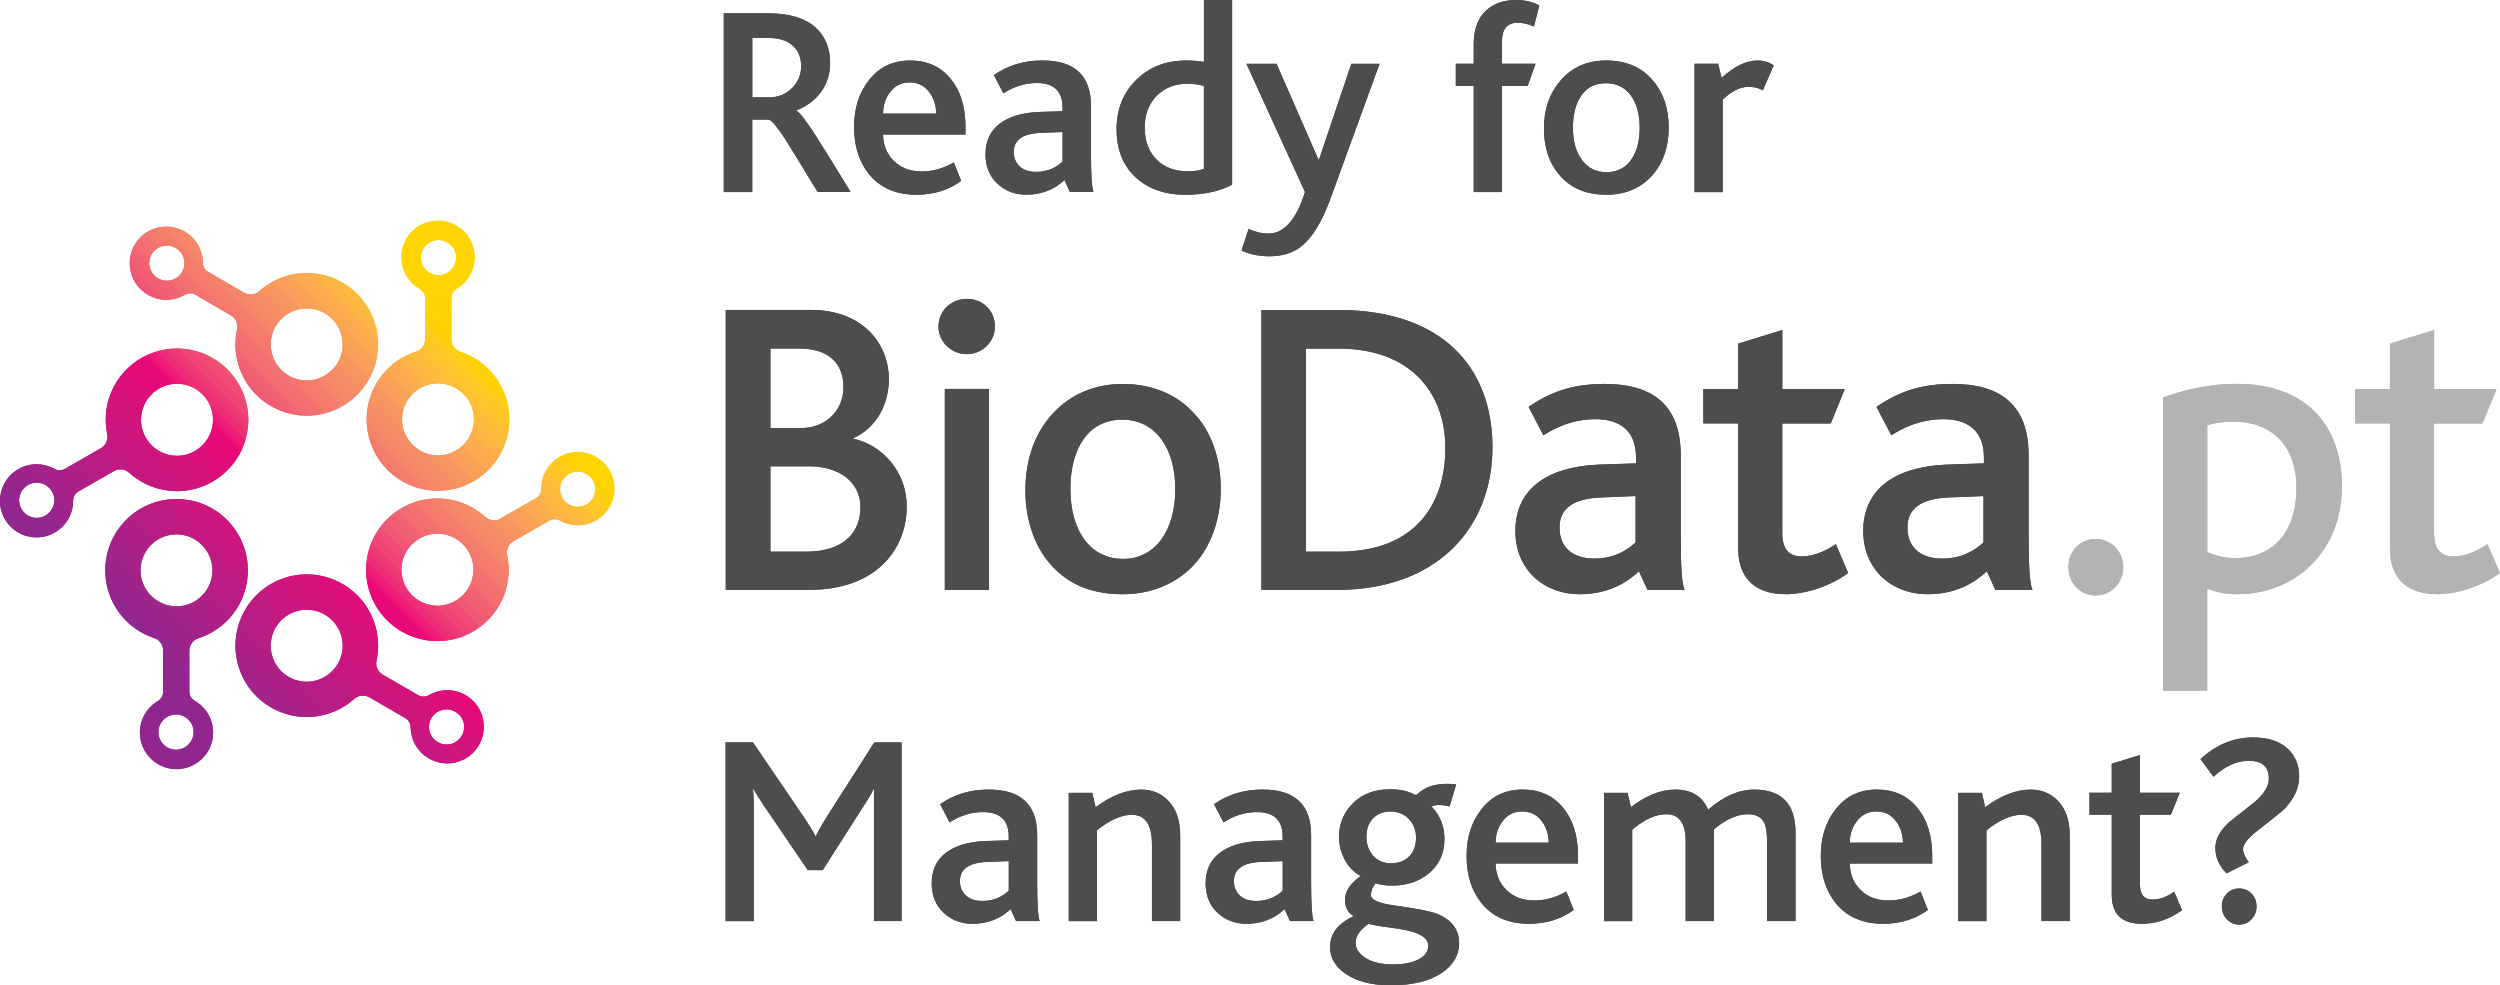 <?xml version="1.0" encoding="UTF-8"?><svg id="svg1" xmlns="http://www.w3.org/2000/svg" xmlns:xlink="http://www.w3.org/1999/xlink" viewBox="0 0 442.47 174.4"><defs><style>.cls-1{clip-path:url(#clippath);}.cls-2{fill:none;}.cls-2,.cls-3,.cls-4,.cls-5,.cls-6{stroke-width:0px;}.cls-3{fill:url(#linear-gradient);}.cls-7{clip-path:url(#clippath-1);}.cls-8{clip-path:url(#clippath-3);}.cls-9{clip-path:url(#clippath-2);}.cls-4{fill:url(#linear-gradient-2);}.cls-10{isolation:isolate;}.cls-5{fill:#4c4d4f;}.cls-6{fill:#b3b3b3;}</style><clipPath id="clippath"><rect class="cls-2" x="-2.29" y="38.56" width="112.38" height="99.32"/></clipPath><clipPath id="clippath-1"><path class="cls-2" d="m72.77,41.11c-2.43,2.62-2.28,6.73.34,9.16.36.33.74.6,1.13.84.02.01.05.04.08.05.12.07.23.15.35.26.38.36.57.84.58,1.33l-.02,7.31c0,.55-.19,1.1-.6,1.53-.28.3-.61.5-.97.62-.03.01-.04.02-.06.02-1.98.64-3.82,1.78-5.34,3.41-4.74,5.11-4.44,13.1.67,17.85,5.1,4.74,13.1,4.44,17.84-.66,4.75-5.11,4.45-13.1-.66-17.85-1.33-1.24-2.86-2.12-4.47-2.67-.06-.03-.13-.06-.18-.07-.3-.1-.58-.27-.84-.5-.48-.44-.72-1.04-.72-1.65h0s.01-7.39.01-7.39c.01-.44.16-.89.49-1.24.12-.13.26-.23.41-.33.17-.1.31-.19.42-.29.38-.26.74-.55,1.05-.9,2.44-2.62,2.29-6.73-.34-9.16-1.25-1.15-2.83-1.73-4.41-1.73-1.74,0-3.47.69-4.75,2.06m2.72,6.77c-1.27-1.17-1.34-3.14-.17-4.4,1.17-1.26,3.13-1.33,4.4-.16,1.26,1.17,1.33,3.13.16,4.4-.61.65-1.45.99-2.29.99-.76,0-1.51-.28-2.1-.83m-2.3,31.02c-2.58-2.4-2.73-6.42-.34-9,2.39-2.57,6.42-2.73,8.99-.34,2.58,2.4,2.73,6.42.34,9-1.26,1.35-2.96,2.03-4.67,2.03-1.55,0-3.1-.56-4.33-1.69M27.53,40.39c-3.42,1.05-5.34,4.68-4.29,8.1s4.69,5.34,8.11,4.29c.45-.14.88-.34,1.28-.56.03-.02.07-.03.09-.05.12-.07.26-.13.39-.16.5-.16,1.02-.09,1.45.15l6.32,3.67c.47.28.85.72,1.02,1.3.12.39.13.78.05,1.14,0,.03,0,.05-.01.07-.43,2.03-.37,4.2.29,6.32,2.05,6.67,9.13,10.4,15.78,8.35,6.67-2.06,10.4-9.13,8.35-15.78-2.05-6.67-9.13-10.4-15.78-8.35-1.74.54-3.27,1.42-4.55,2.53-.05.05-.11.09-.15.13-.23.21-.52.38-.85.47-.63.19-1.28.1-1.8-.19t-.01-.01l-6.39-3.71c-.38-.21-.68-.57-.83-1.03-.05-.17-.08-.35-.08-.52,0-.2-.01-.37-.03-.51-.04-.45-.11-.9-.26-1.36-.86-2.78-3.42-4.57-6.19-4.57-.63,0-1.28.1-1.91.3m-.97,7.08c-.5-1.64.42-3.38,2.06-3.89,1.63-.5,3.38.42,3.89,2.06.5,1.63-.42,3.38-2.06,3.88-.31.1-.61.14-.91.14-1.34,0-2.56-.86-2.98-2.19m21.64,15.33c-1.03-3.35.85-6.92,4.21-7.95,3.37-1.03,6.93.85,7.96,4.21,1.04,3.36-.85,6.92-4.21,7.96-.62.19-1.26.29-1.88.29-2.73,0-5.24-1.76-6.08-4.5m-29.18,8.64c-.4,1.78-.4,3.53-.08,5.21.01.07.02.15.03.2.07.32.07.64-.01.97-.14.64-.54,1.15-1.07,1.46l-6.41,3.68c-.38.22-.85.31-1.31.2-.17-.04-.34-.1-.49-.19-.17-.09-.32-.16-.45-.22-.42-.19-.85-.35-1.31-.45-3.49-.8-6.96,1.38-7.76,4.87-.81,3.48,1.38,6.96,4.87,7.76,3.49.79,6.96-1.39,7.76-4.88.1-.46.15-.93.15-1.39,0-.03.01-.07.01-.1,0-.13.01-.28.04-.42.12-.52.44-.93.87-1.17l6.33-3.63c.47-.28,1.05-.38,1.63-.24.39.09.74.28,1.02.53.02.02.03.02.05.04,1.55,1.39,3.45,2.42,5.62,2.91,6.8,1.55,13.57-2.7,15.12-9.49,1.56-6.8-2.7-13.57-9.49-15.12-.95-.21-1.89-.32-2.82-.32-5.76,0-10.96,3.96-12.3,9.81m10.89,9.02c-3.43-.79-5.57-4.2-4.79-7.63.78-3.43,4.2-5.57,7.63-4.8,3.43.79,5.57,4.21,4.79,7.63-.67,2.95-3.3,4.96-6.21,4.96-.47,0-.94-.06-1.42-.16m-24.1,11.07c-1.67-.39-2.73-2.05-2.34-3.73.38-1.67,2.05-2.72,3.72-2.34,1.67.39,2.73,2.05,2.35,3.73-.34,1.44-1.61,2.42-3.03,2.42-.22,0-.46-.03-.69-.08m90.13-6.51c-.1.46-.15.93-.15,1.39,0,.03-.01.07-.01.1,0,.14-.01.28-.04.42-.12.51-.44.93-.86,1.17l-6.34,3.64c-.48.27-1.05.37-1.63.23-.39-.08-.74-.28-1.02-.53-.02-.02-.03-.02-.05-.04-1.54-1.39-3.45-2.42-5.62-2.91-6.8-1.55-13.57,2.7-15.12,9.49s2.7,13.57,9.49,15.12c6.8,1.55,13.57-2.71,15.12-9.49.4-1.78.41-3.54.08-5.21-.01-.07-.02-.14-.03-.2-.07-.32-.07-.64.01-.97.14-.63.54-1.15,1.07-1.46l6.41-3.69c.38-.21.85-.3,1.31-.19.17.04.34.1.49.18.18.1.32.18.45.23.42.19.85.35,1.31.45,3.49.81,6.96-1.38,7.76-4.87.81-3.48-1.38-6.96-4.87-7.76-.48-.11-.97-.16-1.44-.16-2.96,0-5.64,2.04-6.32,5.04m5.6,4.57c-1.67-.39-2.73-2.05-2.34-3.73.38-1.67,2.04-2.72,3.72-2.34,1.67.39,2.73,2.05,2.34,3.73-.33,1.44-1.6,2.42-3.02,2.42-.23,0-.46-.03-.69-.08m-25.56,17.42c-3.42-.78-5.57-4.2-4.79-7.62.79-3.43,4.2-5.57,7.63-4.8,3.43.79,5.57,4.2,4.79,7.63-.67,2.95-3.3,4.95-6.2,4.95-.47,0-.95-.05-1.43-.16m-54-14.68c-4.75,5.1-4.44,13.1.66,17.84,1.33,1.24,2.86,2.12,4.47,2.67.06.03.13.06.18.08.31.09.59.26.84.49.48.44.72,1.05.72,1.65h0s-.01,7.39-.01,7.39c0,.44-.16.89-.49,1.24-.12.13-.26.24-.41.34-.17.09-.31.18-.42.28-.38.26-.72.56-1.05.9-2.44,2.62-2.29,6.73.34,9.16,2.62,2.44,6.73,2.28,9.16-.34,2.43-2.62,2.29-6.73-.34-9.16-.36-.33-.74-.59-1.12-.83-.03-.02-.06-.04-.09-.06-.12-.07-.23-.15-.34-.24-.39-.37-.58-.85-.59-1.34v-7.31c.02-.54.22-1.09.62-1.53.28-.3.61-.5.97-.61.03-.01.04-.02.07-.03,1.97-.64,3.81-1.78,5.33-3.41,4.74-5.11,4.44-13.1-.67-17.85-2.43-2.25-5.5-3.37-8.59-3.37-3.39,0-6.77,1.36-9.25,4.04m4.92,13.25c-2.58-2.39-2.73-6.42-.34-9,2.39-2.57,6.42-2.73,8.99-.33,2.58,2.39,2.74,6.42.34,8.99-1.25,1.36-2.95,2.04-4.67,2.04-1.55,0-3.1-.56-4.33-1.7m2.13,26.24c-1.26-1.16-1.33-3.13-.16-4.39,1.17-1.26,3.14-1.34,4.4-.16,1.26,1.16,1.33,3.13.16,4.39-.61.66-1.45,1-2.28,1-.77,0-1.52-.28-2.12-.84m21.55-29.63c-6.67,2.05-10.4,9.13-8.35,15.78,2.05,6.67,9.13,10.4,15.78,8.34,1.74-.52,3.27-1.41,4.55-2.52.06-.05.11-.09.16-.13.23-.21.51-.38.84-.48.63-.18,1.28-.09,1.81.2h0s6.39,3.71,6.39,3.71c.38.22.68.58.83,1.04.05.17.08.35.08.52,0,.2.01.36.03.5.04.46.11.91.26,1.37,1.05,3.41,4.69,5.33,8.1,4.28,3.42-1.05,5.34-4.68,4.29-8.1s-4.69-5.34-8.11-4.29c-.45.14-.88.34-1.28.56-.03.02-.06.03-.09.04-.12.07-.26.13-.39.17-.5.15-1.02.08-1.44-.15l-6.33-3.67c-.47-.29-.85-.74-1.02-1.3-.12-.39-.13-.78-.05-1.15.01-.02.01-.04.01-.06.43-2.03.37-4.2-.29-6.33-1.67-5.42-6.67-8.9-12.07-8.9-1.23,0-2.48.18-3.72.56m-2.37,13.95c-1.04-3.37.85-6.93,4.21-7.96,3.36-1.04,6.93.85,7.96,4.21,1.04,3.36-.85,6.92-4.21,7.96-.62.19-1.26.29-1.88.29-2.73,0-5.24-1.76-6.08-4.49m27.87,13.41c-.51-1.64.41-3.38,2.05-3.89,1.63-.5,3.38.42,3.89,2.06.5,1.63-.42,3.38-2.06,3.89-.31.09-.61.13-.91.13-1.34,0-2.56-.86-2.97-2.19"/></clipPath><linearGradient id="linear-gradient" x1="140.27" y1="113.36" x2="141.66" y2="113.36" gradientTransform="translate(-1997.9 18996.65) rotate(-45) scale(105.14 -105.14)" gradientUnits="userSpaceOnUse"><stop offset="0" stop-color="#91268f"/><stop offset=".25" stop-color="#92268f"/><stop offset=".25" stop-color="#93268e"/><stop offset=".26" stop-color="#95268e"/><stop offset=".26" stop-color="#97258d"/><stop offset=".27" stop-color="#98258c"/><stop offset=".27" stop-color="#9a258c"/><stop offset=".27" stop-color="#9b248c"/><stop offset=".28" stop-color="#9c248b"/><stop offset=".28" stop-color="#9e248b"/><stop offset=".29" stop-color="#9f248a"/><stop offset=".29" stop-color="#a1238a"/><stop offset=".29" stop-color="#a22389"/><stop offset=".3" stop-color="#a42389"/><stop offset=".3" stop-color="#a52289"/><stop offset=".3" stop-color="#a72288"/><stop offset=".31" stop-color="#a82188"/><stop offset=".31" stop-color="#aa2187"/><stop offset=".32" stop-color="#ab2187"/><stop offset=".32" stop-color="#ac2087"/><stop offset=".32" stop-color="#ae2086"/><stop offset=".33" stop-color="#af1f86"/><stop offset=".33" stop-color="#b11f85"/><stop offset=".34" stop-color="#b21f85"/><stop offset=".34" stop-color="#b41e85"/><stop offset=".34" stop-color="#b61e84"/><stop offset=".35" stop-color="#b71d84"/><stop offset=".35" stop-color="#b81d84"/><stop offset=".36" stop-color="#ba1c83"/><stop offset=".36" stop-color="#bb1c83"/><stop offset=".36" stop-color="#bd1b82"/><stop offset=".37" stop-color="#be1b82"/><stop offset=".37" stop-color="#bf1a82"/><stop offset=".38" stop-color="#c11a81"/><stop offset=".38" stop-color="#c31981"/><stop offset=".38" stop-color="#c41880"/><stop offset=".39" stop-color="#c61880"/><stop offset=".39" stop-color="#c7177f"/><stop offset=".39" stop-color="#c9177f"/><stop offset=".4" stop-color="#ca167f"/><stop offset=".4" stop-color="#cb167f"/><stop offset=".41" stop-color="#cd167e"/><stop offset=".41" stop-color="#ce157e"/><stop offset=".41" stop-color="#cf157d"/><stop offset=".42" stop-color="#d2147d"/><stop offset=".42" stop-color="#d3137d"/><stop offset=".43" stop-color="#d4127c"/><stop offset=".43" stop-color="#d6127c"/><stop offset=".43" stop-color="#d7117c"/><stop offset=".44" stop-color="#d8107b"/><stop offset=".44" stop-color="#da107b"/><stop offset=".45" stop-color="#db0f7b"/><stop offset=".45" stop-color="#dd0f7a"/><stop offset=".45" stop-color="#de0e7a"/><stop offset=".46" stop-color="#df0d7a"/><stop offset=".46" stop-color="#e20c79"/><stop offset=".46" stop-color="#e30c79"/><stop offset=".47" stop-color="#e40b79"/><stop offset=".47" stop-color="#e60a78"/><stop offset=".48" stop-color="#e70978"/><stop offset=".48" stop-color="#e90878"/><stop offset=".48" stop-color="#eb0677"/><stop offset=".49" stop-color="#ed0f77"/><stop offset=".49" stop-color="#ed1977"/><stop offset=".5" stop-color="#ed2177"/><stop offset=".5" stop-color="#ed2777"/><stop offset=".5" stop-color="#ee2d77"/><stop offset=".51" stop-color="#ee3277"/><stop offset=".51" stop-color="#ee3776"/><stop offset=".52" stop-color="#ee3b76"/><stop offset=".52" stop-color="#ee3f76"/><stop offset=".52" stop-color="#ef4376"/><stop offset=".53" stop-color="#ef4675"/><stop offset=".53" stop-color="#ef4a75"/><stop offset=".54" stop-color="#ef4d75"/><stop offset=".54" stop-color="#f05174"/><stop offset=".54" stop-color="#f05474"/><stop offset=".55" stop-color="#f05774"/><stop offset=".55" stop-color="#f05a74"/><stop offset=".55" stop-color="#f15d73"/><stop offset=".56" stop-color="#f15f73"/><stop offset=".56" stop-color="#f16272"/><stop offset=".57" stop-color="#f16672"/><stop offset=".57" stop-color="#f26871"/><stop offset=".57" stop-color="#f26b70"/><stop offset=".58" stop-color="#f26d70"/><stop offset=".58" stop-color="#f27070"/><stop offset=".59" stop-color="#f3726f"/><stop offset=".59" stop-color="#f3746e"/><stop offset=".59" stop-color="#f3776d"/><stop offset=".6" stop-color="#f3796d"/><stop offset=".6" stop-color="#f47b6c"/><stop offset=".61" stop-color="#f47d6b"/><stop offset=".61" stop-color="#f47f6b"/><stop offset=".61" stop-color="#f4826a"/><stop offset=".62" stop-color="#f58469"/><stop offset=".62" stop-color="#f58668"/><stop offset=".62" stop-color="#f58867"/><stop offset=".63" stop-color="#f58a66"/><stop offset=".63" stop-color="#f68c65"/><stop offset=".64" stop-color="#f68e64"/><stop offset=".64" stop-color="#f69063"/><stop offset=".64" stop-color="#f79262"/><stop offset=".65" stop-color="#f79460"/><stop offset=".65" stop-color="#f7965f"/><stop offset=".66" stop-color="#f7985d"/><stop offset=".66" stop-color="#f89b5c"/><stop offset=".66" stop-color="#f89d5b"/><stop offset=".67" stop-color="#f99f59"/><stop offset=".67" stop-color="#f9a157"/><stop offset=".68" stop-color="#f9a455"/><stop offset=".68" stop-color="#faa653"/><stop offset=".68" stop-color="#faa851"/><stop offset=".69" stop-color="#faaa50"/><stop offset=".69" stop-color="#fbac4e"/><stop offset=".7" stop-color="#fbae4b"/><stop offset=".7" stop-color="#fbb049"/><stop offset=".7" stop-color="#fcb246"/><stop offset=".71" stop-color="#fcb544"/><stop offset=".71" stop-color="#fdb741"/><stop offset=".71" stop-color="#fdb93f"/><stop offset=".72" stop-color="#fdbb3c"/><stop offset=".72" stop-color="#febd39"/><stop offset=".73" stop-color="#febf36"/><stop offset=".73" stop-color="#fec132"/><stop offset=".73" stop-color="#ffc42e"/><stop offset=".74" stop-color="#ffc62a"/><stop offset=".74" stop-color="#ffc827"/><stop offset=".75" stop-color="#ffca22"/><stop offset=".75" stop-color="#ffcc1c"/><stop offset=".75" stop-color="#ffce15"/><stop offset=".76" stop-color="#ffd00c"/><stop offset=".76" stop-color="#ffd204"/><stop offset=".77" stop-color="#ffd400"/><stop offset=".78" stop-color="#ffd400"/><stop offset=".81" stop-color="#ffd400"/><stop offset=".88" stop-color="#ffd400"/><stop offset="1" stop-color="#ffd400"/></linearGradient><clipPath id="clippath-2"><rect class="cls-2" x="-2.29" y="38.56" width="112.38" height="99.32"/></clipPath><clipPath id="clippath-3"><path class="cls-2" d="m72.77,41.11c-2.43,2.62-2.28,6.73.34,9.16.36.33.74.6,1.13.84.02.01.05.04.08.05.12.07.23.15.35.26.38.36.57.84.58,1.33l-.02,7.31c0,.55-.19,1.1-.6,1.53-.28.3-.61.5-.97.62-.03.01-.04.02-.06.02-1.98.64-3.82,1.78-5.34,3.41-4.74,5.11-4.44,13.1.67,17.85,5.1,4.74,13.1,4.44,17.84-.66,4.75-5.11,4.45-13.1-.66-17.85-1.33-1.24-2.86-2.12-4.47-2.67-.06-.03-.13-.06-.18-.07-.3-.1-.58-.27-.84-.5-.48-.44-.72-1.04-.72-1.65h0s.01-7.39.01-7.39c.01-.44.16-.89.49-1.24.12-.13.26-.23.41-.33.17-.1.31-.19.42-.29.38-.26.74-.55,1.05-.9,2.44-2.62,2.29-6.73-.34-9.16-1.25-1.15-2.83-1.73-4.41-1.73-1.74,0-3.47.69-4.75,2.06m2.72,6.77c-1.27-1.17-1.34-3.14-.17-4.4,1.17-1.26,3.13-1.33,4.4-.16,1.26,1.17,1.33,3.13.16,4.4-.61.65-1.45.99-2.29.99-.76,0-1.51-.28-2.1-.83m-2.3,31.02c-2.58-2.4-2.73-6.42-.34-9,2.39-2.57,6.42-2.73,8.99-.34,2.58,2.4,2.73,6.42.34,9-1.26,1.35-2.96,2.03-4.67,2.03-1.55,0-3.1-.56-4.33-1.69M27.53,40.39c-3.42,1.05-5.34,4.68-4.29,8.1s4.69,5.34,8.11,4.29c.45-.14.88-.34,1.28-.56.03-.02.07-.03.09-.05.12-.07.26-.13.39-.16.5-.16,1.02-.09,1.45.15l6.32,3.67c.47.28.85.72,1.02,1.3.12.39.13.78.05,1.14,0,.03,0,.05-.01.07-.43,2.03-.37,4.2.29,6.32,2.05,6.67,9.13,10.4,15.78,8.35,6.67-2.06,10.4-9.13,8.35-15.78-2.05-6.67-9.13-10.4-15.78-8.35-1.74.54-3.27,1.42-4.55,2.53-.05.05-.11.09-.15.13-.23.21-.52.38-.85.47-.63.19-1.28.1-1.8-.19t-.01-.01l-6.39-3.71c-.38-.21-.68-.57-.83-1.03-.05-.17-.08-.35-.08-.52,0-.2-.01-.37-.03-.51-.04-.45-.11-.9-.26-1.36-.86-2.78-3.42-4.57-6.19-4.57-.63,0-1.28.1-1.91.3m-.97,7.08c-.5-1.64.42-3.38,2.06-3.89,1.63-.5,3.38.42,3.89,2.06.5,1.63-.42,3.38-2.06,3.88-.31.1-.61.14-.91.14-1.34,0-2.56-.86-2.98-2.19m21.64,15.33c-1.03-3.35.85-6.92,4.21-7.95,3.37-1.03,6.93.85,7.96,4.21,1.04,3.36-.85,6.92-4.21,7.96-.62.19-1.26.29-1.88.29-2.73,0-5.24-1.76-6.08-4.5m-29.18,8.64c-.4,1.78-.4,3.53-.08,5.21.01.07.02.15.03.2.07.32.07.64-.01.97-.14.64-.54,1.15-1.07,1.46l-6.41,3.68c-.38.22-.85.31-1.31.2-.17-.04-.34-.1-.49-.19-.17-.09-.32-.16-.45-.22-.42-.19-.85-.35-1.31-.45-3.49-.8-6.96,1.38-7.76,4.87-.81,3.48,1.38,6.96,4.87,7.76,3.49.79,6.96-1.39,7.76-4.88.1-.46.15-.93.15-1.39,0-.03.01-.07.01-.1,0-.13.01-.28.04-.42.12-.52.44-.93.87-1.17l6.33-3.63c.47-.28,1.05-.38,1.63-.24.39.09.74.28,1.02.53.02.02.03.02.05.04,1.55,1.39,3.45,2.42,5.62,2.91,6.8,1.55,13.57-2.7,15.12-9.49,1.56-6.8-2.7-13.57-9.49-15.12-.95-.21-1.89-.32-2.82-.32-5.76,0-10.96,3.96-12.3,9.81m10.89,9.02c-3.43-.79-5.57-4.2-4.79-7.63.78-3.43,4.2-5.57,7.63-4.8,3.43.79,5.57,4.21,4.79,7.63-.67,2.95-3.3,4.96-6.21,4.96-.47,0-.94-.06-1.42-.16m-24.1,11.07c-1.67-.39-2.73-2.05-2.34-3.73.38-1.67,2.05-2.72,3.72-2.34,1.67.39,2.73,2.05,2.35,3.73-.34,1.44-1.61,2.42-3.03,2.42-.22,0-.46-.03-.69-.08m90.13-6.51c-.1.46-.15.93-.15,1.39,0,.03-.01.07-.01.1,0,.14-.01.28-.04.42-.12.51-.44.93-.86,1.17l-6.34,3.64c-.48.27-1.05.37-1.63.23-.39-.08-.74-.28-1.02-.53-.02-.02-.03-.02-.05-.04-1.54-1.39-3.45-2.42-5.62-2.91-6.8-1.55-13.57,2.7-15.12,9.49s2.7,13.57,9.49,15.12c6.8,1.55,13.57-2.71,15.12-9.49.4-1.78.41-3.54.08-5.21-.01-.07-.02-.14-.03-.2-.07-.32-.07-.64.01-.97.14-.63.54-1.15,1.07-1.46l6.41-3.69c.38-.21.85-.3,1.31-.19.17.04.34.1.49.18.18.1.32.18.45.23.42.19.85.35,1.31.45,3.49.81,6.96-1.38,7.76-4.87.81-3.48-1.38-6.96-4.87-7.76-.48-.11-.97-.16-1.44-.16-2.96,0-5.64,2.04-6.32,5.04m5.6,4.57c-1.67-.39-2.73-2.05-2.34-3.73.38-1.67,2.04-2.72,3.72-2.34,1.67.39,2.73,2.05,2.34,3.73-.33,1.44-1.6,2.42-3.02,2.42-.23,0-.46-.03-.69-.08m-25.56,17.42c-3.42-.78-5.57-4.2-4.79-7.62.79-3.43,4.2-5.57,7.63-4.8,3.43.79,5.57,4.2,4.79,7.63-.67,2.95-3.3,4.95-6.2,4.95-.47,0-.95-.05-1.43-.16m-54-14.68c-4.75,5.1-4.44,13.1.66,17.84,1.33,1.24,2.86,2.12,4.47,2.67.06.03.13.06.18.08.31.09.59.26.84.49.48.44.72,1.05.72,1.65h0s-.01,7.39-.01,7.39c0,.44-.16.89-.49,1.24-.12.13-.26.24-.41.34-.17.09-.31.18-.42.28-.38.26-.72.56-1.05.9-2.44,2.62-2.29,6.73.34,9.16,2.62,2.44,6.73,2.28,9.16-.34,2.43-2.62,2.29-6.73-.34-9.16-.36-.33-.74-.59-1.12-.83-.03-.02-.06-.04-.09-.06-.12-.07-.23-.15-.34-.24-.39-.37-.58-.85-.59-1.34v-7.31c.02-.54.22-1.09.62-1.53.28-.3.61-.5.97-.61.03-.01.04-.02.07-.03,1.97-.64,3.81-1.78,5.33-3.41,4.74-5.11,4.44-13.1-.67-17.85-2.43-2.25-5.5-3.37-8.59-3.37-3.39,0-6.77,1.36-9.25,4.04m4.92,13.25c-2.58-2.39-2.73-6.42-.34-9,2.39-2.57,6.42-2.73,8.99-.33,2.58,2.39,2.74,6.42.34,8.99-1.25,1.36-2.95,2.04-4.67,2.04-1.55,0-3.1-.56-4.33-1.7m2.13,26.24c-1.26-1.16-1.33-3.13-.16-4.39,1.17-1.26,3.14-1.34,4.4-.16,1.26,1.16,1.33,3.13.16,4.39-.61.66-1.45,1-2.28,1-.77,0-1.52-.28-2.12-.84m21.55-29.63c-6.67,2.05-10.4,9.13-8.35,15.78,2.05,6.67,9.13,10.4,15.78,8.34,1.74-.52,3.27-1.41,4.55-2.52.06-.05.11-.09.16-.13.23-.21.51-.38.84-.48.63-.18,1.28-.09,1.81.2h0s6.39,3.71,6.39,3.71c.38.22.68.58.83,1.04.05.17.08.35.08.52,0,.2.01.36.03.5.04.46.11.91.26,1.37,1.05,3.41,4.69,5.33,8.1,4.28,3.42-1.05,5.34-4.68,4.29-8.1s-4.69-5.34-8.11-4.29c-.45.14-.88.34-1.28.56-.03.02-.06.03-.09.04-.12.07-.26.13-.39.17-.5.15-1.02.08-1.44-.15l-6.33-3.67c-.47-.29-.85-.74-1.02-1.3-.12-.39-.13-.78-.05-1.15.01-.02.01-.04.01-.06.43-2.03.37-4.2-.29-6.33-1.67-5.42-6.67-8.9-12.07-8.9-1.23,0-2.48.18-3.72.56m-2.37,13.95c-1.04-3.37.85-6.93,4.21-7.96,3.36-1.04,6.93.85,7.96,4.21,1.04,3.36-.85,6.92-4.21,7.96-.62.19-1.26.29-1.88.29-2.73,0-5.24-1.76-6.08-4.49m27.87,13.41c-.51-1.64.41-3.38,2.05-3.89,1.63-.5,3.38.42,3.89,2.06.5,1.63-.42,3.38-2.06,3.89-.31.09-.61.13-.91.13-1.34,0-2.56-.86-2.97-2.19"/></clipPath><linearGradient id="linear-gradient-2" x1="140.27" y1="113.36" x2="141.66" y2="113.36" gradientTransform="translate(-1997.9 18996.65) rotate(-45) scale(105.14 -105.14)" gradientUnits="userSpaceOnUse"><stop offset="0" stop-color="#91268f"/><stop offset=".25" stop-color="#92268f"/><stop offset=".25" stop-color="#93268e"/><stop offset=".26" stop-color="#95268e"/><stop offset=".26" stop-color="#97258d"/><stop offset=".27" stop-color="#98258c"/><stop offset=".27" stop-color="#9a258c"/><stop offset=".27" stop-color="#9b248c"/><stop offset=".28" stop-color="#9c248b"/><stop offset=".28" stop-color="#9e248b"/><stop offset=".29" stop-color="#9f248a"/><stop offset=".29" stop-color="#a1238a"/><stop offset=".29" stop-color="#a22389"/><stop offset=".3" stop-color="#a42389"/><stop offset=".3" stop-color="#a52289"/><stop offset=".3" stop-color="#a72288"/><stop offset=".31" stop-color="#a82188"/><stop offset=".31" stop-color="#aa2187"/><stop offset=".32" stop-color="#ab2187"/><stop offset=".32" stop-color="#ac2087"/><stop offset=".32" stop-color="#ae2086"/><stop offset=".33" stop-color="#af1f86"/><stop offset=".33" stop-color="#b11f85"/><stop offset=".34" stop-color="#b21f85"/><stop offset=".34" stop-color="#b41e85"/><stop offset=".34" stop-color="#b61e84"/><stop offset=".35" stop-color="#b71d84"/><stop offset=".35" stop-color="#b81d84"/><stop offset=".36" stop-color="#ba1c83"/><stop offset=".36" stop-color="#bb1c83"/><stop offset=".36" stop-color="#bd1b82"/><stop offset=".37" stop-color="#be1b82"/><stop offset=".37" stop-color="#bf1a82"/><stop offset=".38" stop-color="#c11a81"/><stop offset=".38" stop-color="#c31981"/><stop offset=".38" stop-color="#c41880"/><stop offset=".39" stop-color="#c61880"/><stop offset=".39" stop-color="#c7177f"/><stop offset=".39" stop-color="#c9177f"/><stop offset=".4" stop-color="#ca167f"/><stop offset=".4" stop-color="#cb167f"/><stop offset=".41" stop-color="#cd167e"/><stop offset=".41" stop-color="#ce157e"/><stop offset=".41" stop-color="#cf157d"/><stop offset=".42" stop-color="#d2147d"/><stop offset=".42" stop-color="#d3137d"/><stop offset=".43" stop-color="#d4127c"/><stop offset=".43" stop-color="#d6127c"/><stop offset=".43" stop-color="#d7117c"/><stop offset=".44" stop-color="#d8107b"/><stop offset=".44" stop-color="#da107b"/><stop offset=".45" stop-color="#db0f7b"/><stop offset=".45" stop-color="#dd0f7a"/><stop offset=".45" stop-color="#de0e7a"/><stop offset=".46" stop-color="#df0d7a"/><stop offset=".46" stop-color="#e20c79"/><stop offset=".46" stop-color="#e30c79"/><stop offset=".47" stop-color="#e40b79"/><stop offset=".47" stop-color="#e60a78"/><stop offset=".48" stop-color="#e70978"/><stop offset=".48" stop-color="#e90878"/><stop offset=".48" stop-color="#eb0677"/><stop offset=".49" stop-color="#ed0f77"/><stop offset=".49" stop-color="#ed1977"/><stop offset=".5" stop-color="#ed2177"/><stop offset=".5" stop-color="#ed2777"/><stop offset=".5" stop-color="#ee2d77"/><stop offset=".51" stop-color="#ee3277"/><stop offset=".51" stop-color="#ee3776"/><stop offset=".52" stop-color="#ee3b76"/><stop offset=".52" stop-color="#ee3f76"/><stop offset=".52" stop-color="#ef4376"/><stop offset=".53" stop-color="#ef4675"/><stop offset=".53" stop-color="#ef4a75"/><stop offset=".54" stop-color="#ef4d75"/><stop offset=".54" stop-color="#f05174"/><stop offset=".54" stop-color="#f05474"/><stop offset=".55" stop-color="#f05774"/><stop offset=".55" stop-color="#f05a74"/><stop offset=".55" stop-color="#f15d73"/><stop offset=".56" stop-color="#f15f73"/><stop offset=".56" stop-color="#f16272"/><stop offset=".57" stop-color="#f16672"/><stop offset=".57" stop-color="#f26871"/><stop offset=".57" stop-color="#f26b70"/><stop offset=".58" stop-color="#f26d70"/><stop offset=".58" stop-color="#f27070"/><stop offset=".59" stop-color="#f3726f"/><stop offset=".59" stop-color="#f3746e"/><stop offset=".59" stop-color="#f3776d"/><stop offset=".6" stop-color="#f3796d"/><stop offset=".6" stop-color="#f47b6c"/><stop offset=".61" stop-color="#f47d6b"/><stop offset=".61" stop-color="#f47f6b"/><stop offset=".61" stop-color="#f4826a"/><stop offset=".62" stop-color="#f58469"/><stop offset=".62" stop-color="#f58668"/><stop offset=".62" stop-color="#f58867"/><stop offset=".63" stop-color="#f58a66"/><stop offset=".63" stop-color="#f68c65"/><stop offset=".64" stop-color="#f68e64"/><stop offset=".64" stop-color="#f69063"/><stop offset=".64" stop-color="#f79262"/><stop offset=".65" stop-color="#f79460"/><stop offset=".65" stop-color="#f7965f"/><stop offset=".66" stop-color="#f7985d"/><stop offset=".66" stop-color="#f89b5c"/><stop offset=".66" stop-color="#f89d5b"/><stop offset=".67" stop-color="#f99f59"/><stop offset=".67" stop-color="#f9a157"/><stop offset=".68" stop-color="#f9a455"/><stop offset=".68" stop-color="#faa653"/><stop offset=".68" stop-color="#faa851"/><stop offset=".69" stop-color="#faaa50"/><stop offset=".69" stop-color="#fbac4e"/><stop offset=".7" stop-color="#fbae4b"/><stop offset=".7" stop-color="#fbb049"/><stop offset=".7" stop-color="#fcb246"/><stop offset=".71" stop-color="#fcb544"/><stop offset=".71" stop-color="#fdb741"/><stop offset=".71" stop-color="#fdb93f"/><stop offset=".72" stop-color="#fdbb3c"/><stop offset=".72" stop-color="#febd39"/><stop offset=".73" stop-color="#febf36"/><stop offset=".73" stop-color="#fec132"/><stop offset=".73" stop-color="#ffc42e"/><stop offset=".74" stop-color="#ffc62a"/><stop offset=".74" stop-color="#ffc827"/><stop offset=".75" stop-color="#ffca22"/><stop offset=".75" stop-color="#ffcc1c"/><stop offset=".75" stop-color="#ffce15"/><stop offset=".76" stop-color="#ffd00c"/><stop offset=".76" stop-color="#ffd204"/><stop offset=".77" stop-color="#ffd400"/><stop offset=".78" stop-color="#ffd400"/><stop offset=".81" stop-color="#ffd400"/><stop offset=".88" stop-color="#ffd400"/><stop offset="1" stop-color="#ffd400"/></linearGradient></defs><g id="layer2"><g id="text1" class="cls-10"><g class="cls-10"><path class="cls-5" d="m150.57,33.98h-5.86c-3.33-5.47-5.23-8.58-5.71-9.31-1.41-2.18-2.38-3.34-2.93-3.5h-2.93v12.82h-5.04V2.35h7.87c3.74,0,6.56.86,8.45,2.59,1.66,1.54,2.5,3.62,2.5,6.24,0,2.02-.59,3.79-1.78,5.33-1.06,1.34-2.45,2.35-4.18,3.02v.05c.58.32,1.71,1.79,3.41,4.42.77,1.18,2.83,4.51,6.19,9.98Zm-8.78-22.27c0-1.47-.45-2.64-1.34-3.5-.99-.99-2.46-1.49-4.42-1.49h-2.88v10.51h2.98c1.6,0,2.94-.54,4.03-1.61,1.09-1.07,1.63-2.38,1.63-3.91Z"/><path class="cls-5" d="m170.88,23.81h-14.59c.03,1.89.67,3.45,1.92,4.68,1.25,1.23,2.88,1.85,4.9,1.85s3.82-.53,5.71-1.58l1.3,3.26c-2.24,1.63-4.88,2.45-7.92,2.45-3.62,0-6.42-1.22-8.4-3.65-1.76-2.21-2.64-4.99-2.64-8.35s.9-6.12,2.71-8.38c1.81-2.26,4.22-3.38,7.22-3.38s5.39,1.07,7.15,3.22c1.76,2.14,2.64,4.98,2.64,8.5v1.39Zm-5.18-3.7c-.03-1.47-.43-2.72-1.19-3.74-.86-1.18-2.02-1.78-3.49-1.78s-2.54.54-3.41,1.63c-.88,1.09-1.31,2.38-1.31,3.89h9.41Z"/><path class="cls-5" d="m193.53,33.98h-4.18l-.96-2.11c-1.86,1.73-4.1,2.59-6.72,2.59-2.05,0-3.77-.66-5.16-1.97-1.39-1.31-2.09-3.04-2.09-5.18,0-2.3.82-4.1,2.47-5.38,1.65-1.28,3.96-1.98,6.94-2.11l4.22-.14v-.67c0-2.88-1.52-4.32-4.56-4.32-2.05,0-4.02.61-5.9,1.82l-1.68-3.22c2.46-1.73,5.33-2.59,8.59-2.59,5.73,0,8.59,2.69,8.59,8.06v8.3c0,3.78.14,6.08.43,6.91Zm-5.47-5.38v-5.23l-3.72.14c-3.28.1-4.92,1.23-4.92,3.41,0,1.02.35,1.86,1.04,2.52.69.66,1.67.98,2.92.98,1.83,0,3.4-.61,4.68-1.82Z"/><path class="cls-5" d="m218.06,32.69c-2.21,1.18-4.98,1.78-8.3,1.78-3.52,0-6.38-.98-8.59-2.93-2.37-2.08-3.55-4.98-3.55-8.69,0-3.52,1.16-6.42,3.48-8.71,2.32-2.29,5.26-3.43,8.81-3.43,1.15,0,2.21.08,3.17.24V0h4.99v32.69Zm-4.99-2.79v-14.69c-.93-.26-1.92-.39-2.98-.39-2.14,0-3.93.71-5.35,2.12-1.42,1.41-2.14,3.29-2.14,5.63s.68,4.18,2.04,5.61c1.36,1.43,3.24,2.14,5.64,2.14,1.06,0,1.98-.14,2.78-.43Z"/><path class="cls-5" d="m244.17,11.28l-8.74,24c-1.47,4-3.17,6.77-5.09,8.3-1.47,1.18-3.36,1.78-5.66,1.78-1.82,0-3.47-.34-4.94-1.01l1.25-3.84c1.09.54,2.26.82,3.5.82,2.78,0,4.94-2.45,6.48-7.34l-10.37-22.7h5.33l7.42,16.95h.1s5.72-16.95,5.72-16.95h5Z"/><path class="cls-5" d="m272.44.96l-.96,3.74c-.96-.45-1.92-.67-2.88-.67-1.86,0-2.78,1.12-2.78,3.36v3.89h5.95l-1.39,3.94h-4.56v18.77h-4.99V15.22h-3.17v-3.94h3.17v-3.46c0-2.88.88-4.99,2.64-6.34C264.75.5,266.38,0,268.36,0c1.5,0,2.86.32,4.08.96Z"/><path class="cls-5" d="m284.25,10.7c3.42,0,6.13,1.11,8.11,3.34,1.98,2.22,2.98,5.06,2.98,8.52s-.98,6.29-2.93,8.5c-2.05,2.27-4.77,3.41-8.16,3.41-3.14,0-5.66-.93-7.58-2.78-2.27-2.21-3.41-5.2-3.41-8.98,0-3.39.98-6.21,2.93-8.45,2.05-2.37,4.74-3.55,8.06-3.55Zm-.02,4.03c-1.88,0-3.32.71-4.33,2.14s-1.51,3.34-1.51,5.74.53,4.27,1.6,5.71c1.07,1.44,2.51,2.16,4.33,2.16s3.33-.72,4.35-2.16c1.02-1.44,1.53-3.34,1.53-5.71s-.53-4.31-1.58-5.74c-1.05-1.42-2.52-2.14-4.4-2.14Z"/><path class="cls-5" d="m313.92,11.57l-1.92,4.42c-.74-.42-1.58-.62-2.54-.62-1.47,0-2.99.75-4.56,2.26v16.37h-4.99V11.28h4.18l.62,2.5c2.24-2.05,4.35-3.07,6.34-3.07,1.09,0,2.05.29,2.88.86Z"/></g></g><g id="g19"><path id="path1750" class="cls-5" d="m143.04,82.53h-6.69v15.11h6.31c6.4,0,9.63-3.16,9.63-7.9,0-4.21-3.46-7.22-9.25-7.22m-6.69-20.83v14.06h5.64c3.68,0,7.29-2.71,7.29-7.22,0-4.14-2.49-6.85-7.9-6.85h-5.03Zm6.69,42.71h-14.59v-49.55h15.04c9.48,0,13.83,6.31,13.83,12.18,0,4.58-2.18,8.65-6.31,10.53v.08c5.19,1.13,9.47,5.86,9.47,12.03,0,6.92-4.73,14.74-17.44,14.74"/><path id="path1751" class="cls-5" d="m167.22,68.84h7.82v35.57h-7.82v-35.57Zm8.87-11.05c0,2.63-2.18,4.89-4.96,4.89s-5.03-2.18-5.03-4.89,2.18-4.89,5.03-4.89,4.96,2.11,4.96,4.89"/><path id="path1752" class="cls-5" d="m189.45,86.59c0,7.37,3.53,12.33,9.32,12.33s9.24-5.12,9.24-12.33-3.45-12.32-9.4-12.32-9.17,5.03-9.17,12.32m21.73-13.6c3.16,3.23,4.89,8.04,4.89,13.53s-1.81,10.45-5.04,13.76c-3.08,3.08-7.29,4.89-12.33,4.89s-8.95-1.5-11.87-4.36c-3.46-3.3-5.34-8.35-5.34-14.05s1.88-10.53,5.11-13.84c3.01-3.16,7.22-4.96,12.1-4.96,5.19,0,9.48,1.8,12.49,5.04"/><path id="path1753" class="cls-5" d="m236.94,61.7h-5.79v35.94h5.79c13.76,0,18.87-8.64,18.87-18.34s-6.08-17.6-18.87-17.6m-.38,42.71h-13.31v-49.55h13.61c18.27,0,27.29,10.07,27.29,24.28s-9.7,25.27-27.59,25.27"/><path id="path1754" class="cls-5" d="m289.48,87.8l-5.79.23c-5.34.15-7.67,2.02-7.67,5.34s2.1,5.49,6.16,5.49c3.69,0,6.02-1.66,7.3-2.86v-8.19Zm2.1,16.61l-1.5-3.3c-2.25,2.11-5.56,4.06-10.53,4.06-6.24,0-11.35-4.29-11.35-11.2,0-7.3,5.49-11.36,14.74-11.74l6.62-.22v-1.06c0-4.96-3.16-6.76-7.14-6.76s-7.07,1.43-9.25,2.86l-2.63-5.04c4.59-3.16,8.8-4.06,13.46-4.06,8.13,0,13.47,3.39,13.47,12.64v13.01c0,6.76.15,9.4.67,10.82h-6.54Z"/><path id="path1755" class="cls-5" d="m315.99,105.16c-5.87,0-8.35-3.38-8.35-8.04v-22.18h-6.17v-6.09h6.17v-8.04l7.81-2.4v10.45h11.05l-2.48,6.09h-8.58v19.4c0,2.78,1.13,4.13,3.46,4.13s4.59-1.21,6.02-2.18l2.18,5.12c-3.39,2.48-7.75,3.75-11.13,3.75"/><path id="path1756" class="cls-5" d="m351.05,87.8l-5.79.23c-5.34.15-7.67,2.02-7.67,5.34s2.1,5.49,6.16,5.49c3.69,0,6.02-1.66,7.3-2.86v-8.19Zm2.11,16.61l-1.51-3.3c-2.25,2.11-5.56,4.06-10.52,4.06-6.24,0-11.36-4.29-11.36-11.2,0-7.3,5.5-11.36,14.74-11.74l6.62-.22v-1.06c0-4.96-3.16-6.76-7.14-6.76s-7.07,1.43-9.25,2.86l-2.63-5.04c4.59-3.16,8.8-4.06,13.47-4.06,8.12,0,13.46,3.39,13.46,12.64v13.01c0,6.76.15,9.4.68,10.82h-6.54Z"/><path id="path1757" class="cls-6" d="m370.9,105.39c-2.71,0-4.81-2.18-4.81-5.04s2.11-4.96,4.81-4.96,4.89,2.18,4.89,4.96-2.11,5.04-4.89,5.04"/><path id="path1758" class="cls-6" d="m395.47,74.63c-2.11,0-3.53.23-4.81.61v22.48c1.66.68,2.94,1.06,4.96,1.06,6.78,0,10.83-4.81,10.83-12.33,0-8.12-4.97-11.81-10.98-11.81m.52,30.53c-2.11,0-3.75-.38-5.34-.98v18.05h-7.82v-51.9c3.24-1.12,7.52-2.4,13.09-2.4,11.96,0,18.57,7.07,18.57,18.12,0,11.65-8.35,19.1-18.5,19.1"/><path id="path1759" class="cls-6" d="m431.34,105.16c-5.87,0-8.35-3.38-8.35-8.04v-22.18h-6.17v-6.09h6.17v-8.04l7.82-2.4v10.45h11.05l-2.49,6.09h-8.57v19.4c0,2.78,1.12,4.13,3.45,4.13s4.59-1.21,6.02-2.18l2.18,5.12c-3.39,2.48-7.75,3.75-11.13,3.75"/></g><g class="cls-1"><g id="g1761"><g class="cls-7"><g id="g1760"><path id="path1760" class="cls-3" d="m-49.51,87.92l103.88,103.88,103.88-103.88L54.37-15.96-49.51,87.92Z"/></g></g></g></g><g id="text2" class="cls-10"><g class="cls-10"><path class="cls-5" d="m159.58,163.02h-4.9v-23.52c-.27.67-.89,1.74-1.87,3.22l-7.2,11.28h-2.64l-7.78-11.42c-.4-.58-1.04-1.6-1.92-3.07.1.93.14,2.02.14,3.26v20.26h-4.99v-31.63h4.85l9.14,13.43c.83,1.25,1.48,2.31,1.92,3.18h.05c.51-1.05,1.12-2.13,1.83-3.25l8.53-13.36h4.83v31.63Z"/><path class="cls-5" d="m184.01,163.02h-4.18l-.96-2.11c-1.86,1.73-4.1,2.59-6.72,2.59-2.05,0-3.77-.66-5.16-1.97-1.39-1.31-2.09-3.04-2.09-5.18,0-2.3.82-4.1,2.47-5.38,1.65-1.28,3.96-1.98,6.94-2.11l4.22-.14v-.67c0-2.88-1.52-4.32-4.56-4.32-2.05,0-4.02.61-5.9,1.82l-1.68-3.22c2.46-1.73,5.33-2.59,8.59-2.59,5.73,0,8.59,2.69,8.59,8.06v8.3c0,3.78.14,6.08.43,6.91Zm-5.47-5.38v-5.23l-3.72.14c-3.28.1-4.92,1.23-4.92,3.41,0,1.02.35,1.86,1.04,2.52.69.66,1.67.98,2.92.98,1.83,0,3.4-.61,4.68-1.82Z"/><path class="cls-5" d="m208.87,163.02h-4.99v-13.58c0-3.49-1.18-5.23-3.55-5.23-1.82,0-3.89.91-6.19,2.74v16.08h-4.99v-22.7h4.18l.58,2.54c2.78-2.08,5.47-3.12,8.06-3.12,1.89,0,3.46.62,4.7,1.87,1.47,1.44,2.21,3.52,2.21,6.24v15.17Z"/><path class="cls-5" d="m232.49,163.02h-4.18l-.96-2.11c-1.86,1.73-4.1,2.59-6.72,2.59-2.05,0-3.77-.66-5.16-1.97-1.39-1.31-2.09-3.04-2.09-5.18,0-2.3.82-4.1,2.47-5.38,1.65-1.28,3.96-1.98,6.94-2.11l4.22-.14v-.67c0-2.88-1.52-4.32-4.56-4.32-2.05,0-4.02.61-5.9,1.82l-1.68-3.22c2.46-1.73,5.33-2.59,8.59-2.59,5.73,0,8.59,2.69,8.59,8.06v8.3c0,3.78.14,6.08.43,6.91Zm-5.47-5.38v-5.23l-3.72.14c-3.28.1-4.92,1.23-4.92,3.41,0,1.02.35,1.86,1.04,2.52.69.66,1.67.98,2.92.98,1.83,0,3.4-.61,4.68-1.82Z"/><path class="cls-5" d="m258.26,166.86c0,2.11-.98,3.86-2.93,5.23-2.18,1.54-5.25,2.3-9.22,2.3-3.3,0-5.94-.67-7.92-2.02-1.86-1.25-2.78-2.83-2.78-4.75,0-2.37,1.39-4.19,4.18-5.47-1.02-.58-1.54-1.54-1.54-2.88,0-1.54.93-2.94,2.78-4.22-1.18-.64-2.12-1.59-2.81-2.86-.69-1.26-1.03-2.63-1.03-4.1,0-2.3.82-4.28,2.47-5.93,1.65-1.65,3.83-2.47,6.55-2.47,1.73,0,3.15.3,4.27.91.19.13.38.11.58-.05,1.28-1.22,3.02-1.82,5.23-1.82.51,0,1.06.03,1.63.1l-1.15,3.89c-1.41-.32-2.48-.32-3.22,0,1.54,1.6,2.3,3.54,2.3,5.81,0,2.43-.88,4.41-2.64,5.93-1.76,1.52-3.95,2.28-6.58,2.28-1.18,0-2.18-.14-2.98-.43-.54.7-.82,1.41-.82,2.11,0,.83,1.36,1.44,4.08,1.82,3.84.54,6.34,1.02,7.49,1.44,2.69,1.06,4.03,2.78,4.03,5.18Zm-5.47.53c0-.96-.72-1.71-2.16-2.26-.9-.35-2.38-.67-4.46-.94-2.08-.27-3.39-.5-3.94-.7-1.54,1.06-2.3,2.17-2.3,3.36,0,1.09.61,2,1.82,2.74,1.22.74,2.82,1.1,4.8,1.1,1.86,0,3.36-.3,4.51-.89,1.15-.59,1.73-1.4,1.73-2.42Zm-6.72-23.76c-1.25,0-2.26.4-3.05,1.2-.79.8-1.18,1.89-1.18,3.26s.4,2.46,1.2,3.36c.8.9,1.86,1.34,3.17,1.34s2.38-.4,3.19-1.2,1.22-1.92,1.22-3.36c0-1.28-.42-2.37-1.25-3.26-.83-.9-1.94-1.34-3.31-1.34Z"/><path class="cls-5" d="m279.29,152.84h-14.59c.03,1.89.67,3.45,1.92,4.68,1.25,1.23,2.88,1.85,4.9,1.85s3.82-.53,5.71-1.58l1.3,3.26c-2.24,1.63-4.88,2.45-7.92,2.45-3.62,0-6.42-1.22-8.4-3.65-1.76-2.21-2.64-4.99-2.64-8.35s.9-6.12,2.71-8.38c1.81-2.26,4.22-3.38,7.22-3.38s5.39,1.07,7.15,3.22c1.76,2.14,2.64,4.98,2.64,8.5v1.39Zm-5.18-3.7c-.03-1.47-.43-2.72-1.19-3.74-.86-1.18-2.02-1.78-3.49-1.78s-2.54.54-3.41,1.63c-.88,1.09-1.31,2.38-1.31,3.89h9.41Z"/><path class="cls-5" d="m317.78,163.02h-5.04v-14.21c0-1.47-.18-2.56-.53-3.26-.51-.96-1.46-1.44-2.83-1.44-1.92,0-3.94.9-6.05,2.69v16.22h-4.99v-14.11c0-3.2-1.14-4.8-3.41-4.8-1.89,0-3.9.91-6.05,2.74v16.18h-4.99v-22.7h4.18l.58,2.54c2.66-2.08,5.28-3.12,7.87-3.12,2.85,0,4.78,1.18,5.81,3.55,2.72-2.37,5.44-3.55,8.16-3.55,4.86,0,7.3,2.54,7.3,7.63v15.65Z"/><path class="cls-5" d="m341.98,152.84h-14.59c.03,1.89.67,3.45,1.92,4.68,1.25,1.23,2.88,1.85,4.9,1.85s3.82-.53,5.71-1.58l1.3,3.26c-2.24,1.63-4.88,2.45-7.92,2.45-3.62,0-6.42-1.22-8.4-3.65-1.76-2.21-2.64-4.99-2.64-8.35s.9-6.12,2.71-8.38c1.81-2.26,4.22-3.38,7.22-3.38s5.39,1.07,7.15,3.22c1.76,2.14,2.64,4.98,2.64,8.5v1.39Zm-5.18-3.7c-.03-1.47-.43-2.72-1.19-3.74-.86-1.18-2.02-1.78-3.49-1.78s-2.54.54-3.41,1.63c-.88,1.09-1.31,2.38-1.31,3.89h9.41Z"/><path class="cls-5" d="m366.31,163.02h-4.99v-13.58c0-3.49-1.18-5.23-3.55-5.23-1.82,0-3.89.91-6.19,2.74v16.08h-4.99v-22.7h4.18l.58,2.54c2.78-2.08,5.47-3.12,8.06-3.12,1.89,0,3.46.62,4.7,1.87,1.47,1.44,2.21,3.52,2.21,6.24v15.17Z"/><path class="cls-5" d="m386.18,161.1c-2.21,1.6-4.58,2.4-7.1,2.4-3.55,0-5.33-1.71-5.33-5.14v-14.16h-3.94v-3.89h3.94v-5.14l4.99-1.54v6.67h7.06l-1.58,3.89h-5.47v12.38c0,1.76.74,2.64,2.21,2.64,1.25,0,2.53-.46,3.84-1.39l1.39,3.26Z"/><path class="cls-5" d="m406.92,137.48c0,1.95-.85,3.82-2.54,5.62-.51.51-2.11,1.81-4.8,3.89-1.73,1.34-2.59,2.45-2.59,3.31,0,.64.34,1.41,1.01,2.3l-3.94,1.97c-1.31-1.34-1.97-2.85-1.97-4.51,0-1.54.82-3.06,2.45-4.56,1.54-1.22,3.05-2.42,4.56-3.6,1.63-1.41,2.45-2.77,2.45-4.08,0-2.11-1.18-3.17-3.55-3.17-2.11,0-4.19.94-6.24,2.83l-2.3-3.12c2.75-2.56,5.86-3.84,9.31-3.84,2.59,0,4.6.63,6.02,1.9,1.42,1.26,2.14,2.95,2.14,5.06Zm-7.54,22.94c0,.9-.3,1.66-.89,2.28-.59.62-1.32.94-2.18.94s-1.59-.31-2.18-.94c-.59-.62-.89-1.38-.89-2.28s.29-1.65.89-2.26c.59-.61,1.32-.91,2.18-.91s1.59.3,2.18.91c.59.61.89,1.36.89,2.26Z"/></g></g><g id="text19" class="cls-10"><g class="cls-10"><path class="cls-5" d="m150.57,33.98h-5.86c-3.33-5.47-5.23-8.58-5.71-9.31-1.41-2.18-2.38-3.34-2.93-3.5h-2.93v12.82h-5.04V2.35h7.87c3.74,0,6.56.86,8.45,2.59,1.66,1.54,2.5,3.62,2.5,6.24,0,2.02-.59,3.79-1.78,5.33-1.06,1.34-2.45,2.35-4.18,3.02v.05c.58.32,1.71,1.79,3.41,4.42.77,1.18,2.83,4.51,6.19,9.98Zm-8.78-22.27c0-1.47-.45-2.64-1.34-3.5-.99-.99-2.46-1.49-4.42-1.49h-2.88v10.51h2.98c1.6,0,2.94-.54,4.03-1.61,1.09-1.07,1.63-2.38,1.63-3.91Z"/><path class="cls-5" d="m170.88,23.81h-14.59c.03,1.89.67,3.45,1.92,4.68,1.25,1.23,2.88,1.85,4.9,1.85s3.82-.53,5.71-1.58l1.3,3.26c-2.24,1.63-4.88,2.45-7.92,2.45-3.62,0-6.42-1.22-8.4-3.65-1.76-2.21-2.64-4.99-2.64-8.35s.9-6.12,2.71-8.38c1.81-2.26,4.22-3.38,7.22-3.38s5.39,1.07,7.15,3.22c1.76,2.14,2.64,4.98,2.64,8.5v1.39Zm-5.18-3.7c-.03-1.47-.43-2.72-1.19-3.74-.86-1.18-2.02-1.78-3.49-1.78s-2.54.54-3.41,1.63c-.88,1.09-1.31,2.38-1.31,3.89h9.41Z"/><path class="cls-5" d="m193.53,33.98h-4.18l-.96-2.11c-1.86,1.73-4.1,2.59-6.72,2.59-2.05,0-3.77-.66-5.16-1.97-1.39-1.31-2.09-3.04-2.09-5.18,0-2.3.82-4.1,2.47-5.38,1.65-1.28,3.96-1.98,6.94-2.11l4.22-.14v-.67c0-2.88-1.52-4.32-4.56-4.32-2.05,0-4.02.61-5.9,1.82l-1.68-3.22c2.46-1.73,5.33-2.59,8.59-2.59,5.73,0,8.59,2.69,8.59,8.06v8.3c0,3.78.14,6.08.43,6.91Zm-5.47-5.38v-5.23l-3.72.14c-3.28.1-4.92,1.23-4.92,3.41,0,1.02.35,1.86,1.04,2.52.69.66,1.67.98,2.92.98,1.83,0,3.4-.61,4.68-1.82Z"/><path class="cls-5" d="m218.06,32.69c-2.21,1.18-4.98,1.78-8.3,1.78-3.52,0-6.38-.98-8.59-2.93-2.37-2.08-3.55-4.98-3.55-8.69,0-3.52,1.16-6.42,3.48-8.71,2.32-2.29,5.26-3.43,8.81-3.43,1.15,0,2.21.08,3.17.24V0h4.99v32.69Zm-4.99-2.79v-14.69c-.93-.26-1.92-.39-2.98-.39-2.14,0-3.93.71-5.35,2.12-1.42,1.41-2.14,3.29-2.14,5.63s.68,4.18,2.04,5.61c1.36,1.43,3.24,2.14,5.64,2.14,1.06,0,1.98-.14,2.78-.43Z"/><path class="cls-5" d="m244.17,11.28l-8.74,24c-1.47,4-3.17,6.77-5.09,8.3-1.47,1.18-3.36,1.78-5.66,1.78-1.82,0-3.47-.34-4.94-1.01l1.25-3.84c1.09.54,2.26.82,3.5.82,2.78,0,4.94-2.45,6.48-7.34l-10.37-22.7h5.33l7.42,16.95h.1s5.72-16.95,5.72-16.95h5Z"/><path class="cls-5" d="m272.44.96l-.96,3.74c-.96-.45-1.92-.67-2.88-.67-1.86,0-2.78,1.12-2.78,3.36v3.89h5.95l-1.39,3.94h-4.56v18.77h-4.99V15.22h-3.17v-3.94h3.17v-3.46c0-2.88.88-4.99,2.64-6.34C264.75.5,266.38,0,268.36,0c1.5,0,2.86.32,4.08.96Z"/><path class="cls-5" d="m284.25,10.7c3.42,0,6.13,1.11,8.11,3.34,1.98,2.22,2.98,5.06,2.98,8.52s-.98,6.29-2.93,8.5c-2.05,2.27-4.77,3.41-8.16,3.41-3.14,0-5.66-.93-7.58-2.78-2.27-2.21-3.41-5.2-3.41-8.98,0-3.39.98-6.21,2.93-8.45,2.05-2.37,4.74-3.55,8.06-3.55Zm-.02,4.03c-1.88,0-3.32.71-4.33,2.14s-1.51,3.34-1.51,5.74.53,4.27,1.6,5.71c1.07,1.44,2.51,2.16,4.33,2.16s3.33-.72,4.35-2.16c1.02-1.44,1.53-3.34,1.53-5.71s-.53-4.31-1.58-5.74c-1.05-1.42-2.52-2.14-4.4-2.14Z"/><path class="cls-5" d="m313.92,11.57l-1.92,4.42c-.74-.42-1.58-.62-2.54-.62-1.47,0-2.99.75-4.56,2.26v16.37h-4.99V11.28h4.18l.62,2.5c2.24-2.05,4.35-3.07,6.34-3.07,1.09,0,2.05.29,2.88.86Z"/></g></g><g id="g28"><path id="path19" class="cls-5" d="m143.04,82.53h-6.69v15.11h6.31c6.4,0,9.63-3.16,9.63-7.9,0-4.21-3.46-7.22-9.25-7.22m-6.69-20.83v14.06h5.64c3.68,0,7.29-2.71,7.29-7.22,0-4.14-2.49-6.85-7.9-6.85h-5.03Zm6.69,42.71h-14.59v-49.55h15.04c9.48,0,13.83,6.31,13.83,12.18,0,4.58-2.18,8.65-6.31,10.53v.08c5.19,1.13,9.47,5.86,9.47,12.03,0,6.92-4.73,14.74-17.44,14.74"/><path id="path20" class="cls-5" d="m167.22,68.84h7.82v35.57h-7.82v-35.57Zm8.87-11.05c0,2.63-2.18,4.89-4.96,4.89s-5.03-2.18-5.03-4.89,2.18-4.89,5.03-4.89,4.96,2.11,4.96,4.89"/><path id="path21" class="cls-5" d="m189.45,86.59c0,7.37,3.53,12.33,9.32,12.33s9.24-5.12,9.24-12.33-3.45-12.32-9.4-12.32-9.17,5.03-9.17,12.32m21.73-13.6c3.16,3.23,4.89,8.04,4.89,13.53s-1.81,10.45-5.04,13.76c-3.08,3.08-7.29,4.89-12.33,4.89s-8.95-1.5-11.87-4.36c-3.46-3.3-5.34-8.35-5.34-14.05s1.88-10.53,5.11-13.84c3.01-3.16,7.22-4.96,12.1-4.96,5.19,0,9.48,1.8,12.49,5.04"/><path id="path22" class="cls-5" d="m236.94,61.7h-5.79v35.94h5.79c13.76,0,18.87-8.64,18.87-18.34s-6.08-17.6-18.87-17.6m-.38,42.71h-13.31v-49.55h13.61c18.27,0,27.29,10.07,27.29,24.28s-9.7,25.27-27.59,25.27"/><path id="path23" class="cls-5" d="m289.48,87.8l-5.79.23c-5.34.15-7.67,2.02-7.67,5.34s2.1,5.49,6.16,5.49c3.69,0,6.02-1.66,7.3-2.86v-8.19Zm2.1,16.61l-1.5-3.3c-2.25,2.11-5.56,4.06-10.53,4.06-6.24,0-11.35-4.29-11.35-11.2,0-7.3,5.49-11.36,14.74-11.74l6.62-.22v-1.06c0-4.96-3.16-6.76-7.14-6.76s-7.07,1.43-9.25,2.86l-2.63-5.04c4.59-3.16,8.8-4.06,13.46-4.06,8.13,0,13.47,3.39,13.47,12.64v13.01c0,6.76.15,9.4.67,10.82h-6.54Z"/><path id="path24" class="cls-5" d="m315.99,105.16c-5.87,0-8.35-3.38-8.35-8.04v-22.18h-6.17v-6.09h6.17v-8.04l7.81-2.4v10.45h11.05l-2.48,6.09h-8.58v19.4c0,2.78,1.13,4.13,3.46,4.13s4.59-1.21,6.02-2.18l2.18,5.12c-3.39,2.48-7.75,3.75-11.13,3.75"/><path id="path25" class="cls-5" d="m351.05,87.8l-5.79.23c-5.34.15-7.67,2.02-7.67,5.34s2.1,5.49,6.16,5.49c3.69,0,6.02-1.66,7.3-2.86v-8.19Zm2.11,16.61l-1.51-3.3c-2.25,2.11-5.56,4.06-10.52,4.06-6.24,0-11.36-4.29-11.36-11.2,0-7.3,5.5-11.36,14.74-11.74l6.62-.22v-1.06c0-4.96-3.16-6.76-7.14-6.76s-7.07,1.43-9.25,2.86l-2.63-5.04c4.59-3.16,8.8-4.06,13.47-4.06,8.12,0,13.46,3.39,13.46,12.64v13.01c0,6.76.15,9.4.68,10.82h-6.54Z"/><path id="path26" class="cls-6" d="m370.9,105.39c-2.71,0-4.81-2.18-4.81-5.04s2.11-4.96,4.81-4.96,4.89,2.18,4.89,4.96-2.11,5.04-4.89,5.04"/><path id="path27" class="cls-6" d="m395.47,74.63c-2.11,0-3.53.23-4.81.61v22.48c1.66.68,2.94,1.06,4.96,1.06,6.78,0,10.83-4.81,10.83-12.33,0-8.12-4.97-11.81-10.98-11.81m.52,30.53c-2.11,0-3.75-.38-5.34-.98v18.05h-7.82v-51.9c3.24-1.12,7.52-2.4,13.09-2.4,11.96,0,18.57,7.07,18.57,18.12,0,11.65-8.35,19.1-18.5,19.1"/><path id="path28" class="cls-6" d="m431.34,105.16c-5.87,0-8.35-3.38-8.35-8.04v-22.18h-6.17v-6.09h6.17v-8.04l7.82-2.4v10.45h11.05l-2.49,6.09h-8.57v19.4c0,2.78,1.12,4.13,3.45,4.13s4.59-1.21,6.02-2.18l2.18,5.12c-3.39,2.48-7.75,3.75-11.13,3.75"/></g><g class="cls-9"><g id="g30"><g class="cls-8"><g id="g29"><path id="path29" class="cls-4" d="m-49.51,87.92l103.88,103.88,103.88-103.88L54.37-15.96-49.51,87.92Z"/></g></g></g></g><g id="text30" class="cls-10"><g class="cls-10"><path class="cls-5" d="m159.58,163.02h-4.9v-23.52c-.27.67-.89,1.74-1.87,3.22l-7.2,11.28h-2.64l-7.78-11.42c-.4-.58-1.04-1.6-1.92-3.07.1.93.14,2.02.14,3.26v20.26h-4.99v-31.63h4.85l9.14,13.43c.83,1.25,1.48,2.31,1.92,3.18h.05c.51-1.05,1.12-2.13,1.83-3.25l8.53-13.36h4.83v31.63Z"/><path class="cls-5" d="m184.01,163.02h-4.18l-.96-2.11c-1.86,1.73-4.1,2.59-6.72,2.59-2.05,0-3.77-.66-5.16-1.97-1.39-1.31-2.09-3.04-2.09-5.18,0-2.3.82-4.1,2.47-5.38,1.65-1.28,3.96-1.98,6.94-2.11l4.22-.14v-.67c0-2.88-1.52-4.32-4.56-4.32-2.05,0-4.02.61-5.9,1.82l-1.68-3.22c2.46-1.73,5.33-2.59,8.59-2.59,5.73,0,8.59,2.69,8.59,8.06v8.3c0,3.78.14,6.08.43,6.91Zm-5.47-5.38v-5.23l-3.72.14c-3.28.1-4.92,1.23-4.92,3.41,0,1.02.35,1.86,1.04,2.52.69.66,1.67.98,2.92.98,1.83,0,3.4-.61,4.68-1.82Z"/><path class="cls-5" d="m208.87,163.02h-4.99v-13.58c0-3.49-1.18-5.23-3.55-5.23-1.82,0-3.89.91-6.19,2.74v16.08h-4.99v-22.7h4.18l.58,2.54c2.78-2.08,5.47-3.12,8.06-3.12,1.89,0,3.46.62,4.7,1.87,1.47,1.44,2.21,3.52,2.21,6.24v15.17Z"/><path class="cls-5" d="m232.49,163.02h-4.18l-.96-2.11c-1.86,1.73-4.1,2.59-6.72,2.59-2.05,0-3.77-.66-5.16-1.97-1.39-1.31-2.09-3.04-2.09-5.18,0-2.3.82-4.1,2.47-5.38,1.65-1.28,3.96-1.98,6.94-2.11l4.22-.14v-.67c0-2.88-1.52-4.32-4.56-4.32-2.05,0-4.02.61-5.9,1.82l-1.68-3.22c2.46-1.73,5.33-2.59,8.59-2.59,5.73,0,8.59,2.69,8.59,8.06v8.3c0,3.78.14,6.08.43,6.91Zm-5.47-5.38v-5.23l-3.72.14c-3.28.1-4.92,1.23-4.92,3.41,0,1.02.35,1.86,1.04,2.52.69.66,1.67.98,2.92.98,1.83,0,3.4-.61,4.68-1.82Z"/><path class="cls-5" d="m258.26,166.86c0,2.11-.98,3.86-2.93,5.23-2.18,1.54-5.25,2.3-9.22,2.3-3.3,0-5.94-.67-7.92-2.02-1.86-1.25-2.78-2.83-2.78-4.75,0-2.37,1.39-4.19,4.18-5.47-1.02-.58-1.54-1.54-1.54-2.88,0-1.54.93-2.94,2.78-4.22-1.18-.64-2.12-1.59-2.81-2.86-.69-1.26-1.03-2.63-1.03-4.1,0-2.3.82-4.28,2.47-5.93,1.65-1.65,3.83-2.47,6.55-2.47,1.73,0,3.15.3,4.27.91.19.13.38.11.58-.05,1.28-1.22,3.02-1.82,5.23-1.82.51,0,1.06.03,1.63.1l-1.15,3.89c-1.41-.32-2.48-.32-3.22,0,1.54,1.6,2.3,3.54,2.3,5.81,0,2.43-.88,4.41-2.64,5.93-1.76,1.52-3.95,2.28-6.58,2.28-1.18,0-2.18-.14-2.98-.43-.54.7-.82,1.41-.82,2.11,0,.83,1.36,1.44,4.08,1.82,3.84.54,6.34,1.02,7.49,1.44,2.69,1.06,4.03,2.78,4.03,5.18Zm-5.47.53c0-.96-.72-1.71-2.16-2.26-.9-.35-2.38-.67-4.46-.94-2.08-.27-3.39-.5-3.94-.7-1.54,1.06-2.3,2.17-2.3,3.36,0,1.09.61,2,1.82,2.74,1.22.74,2.82,1.1,4.8,1.1,1.86,0,3.36-.3,4.51-.89,1.15-.59,1.73-1.4,1.73-2.42Zm-6.72-23.76c-1.25,0-2.26.4-3.05,1.2-.79.8-1.18,1.89-1.18,3.26s.4,2.46,1.2,3.36c.8.9,1.86,1.34,3.17,1.34s2.38-.4,3.19-1.2,1.22-1.92,1.22-3.36c0-1.28-.42-2.37-1.25-3.26-.83-.9-1.94-1.34-3.31-1.34Z"/><path class="cls-5" d="m279.29,152.84h-14.59c.03,1.89.67,3.45,1.92,4.68,1.25,1.23,2.88,1.85,4.9,1.85s3.82-.53,5.71-1.58l1.3,3.26c-2.24,1.63-4.88,2.45-7.92,2.45-3.62,0-6.42-1.22-8.4-3.65-1.76-2.21-2.64-4.99-2.64-8.35s.9-6.12,2.71-8.38c1.81-2.26,4.22-3.38,7.22-3.38s5.39,1.07,7.15,3.22c1.76,2.14,2.64,4.98,2.64,8.5v1.39Zm-5.18-3.7c-.03-1.47-.43-2.72-1.19-3.74-.86-1.18-2.02-1.78-3.49-1.78s-2.54.54-3.41,1.63c-.88,1.09-1.31,2.38-1.31,3.89h9.41Z"/><path class="cls-5" d="m317.78,163.02h-5.04v-14.21c0-1.47-.18-2.56-.53-3.26-.51-.96-1.46-1.44-2.83-1.44-1.92,0-3.94.9-6.05,2.69v16.22h-4.99v-14.11c0-3.2-1.14-4.8-3.41-4.8-1.89,0-3.9.91-6.05,2.74v16.18h-4.99v-22.7h4.18l.58,2.54c2.66-2.08,5.28-3.12,7.87-3.12,2.85,0,4.78,1.18,5.81,3.55,2.72-2.37,5.44-3.55,8.16-3.55,4.86,0,7.3,2.54,7.3,7.63v15.65Z"/><path class="cls-5" d="m341.98,152.84h-14.59c.03,1.89.67,3.45,1.92,4.68,1.25,1.23,2.88,1.85,4.9,1.85s3.82-.53,5.71-1.58l1.3,3.26c-2.24,1.63-4.88,2.45-7.92,2.45-3.62,0-6.42-1.22-8.4-3.65-1.76-2.21-2.64-4.99-2.64-8.35s.9-6.12,2.71-8.38c1.81-2.26,4.22-3.38,7.22-3.38s5.39,1.07,7.15,3.22c1.76,2.14,2.64,4.98,2.64,8.5v1.39Zm-5.18-3.7c-.03-1.47-.43-2.72-1.19-3.74-.86-1.18-2.02-1.78-3.49-1.78s-2.54.54-3.41,1.63c-.88,1.09-1.31,2.38-1.31,3.89h9.41Z"/><path class="cls-5" d="m366.31,163.02h-4.99v-13.58c0-3.49-1.18-5.23-3.55-5.23-1.82,0-3.89.91-6.19,2.74v16.08h-4.99v-22.7h4.18l.58,2.54c2.78-2.08,5.47-3.12,8.06-3.12,1.89,0,3.46.62,4.7,1.87,1.47,1.44,2.21,3.52,2.21,6.24v15.17Z"/><path class="cls-5" d="m386.18,161.1c-2.21,1.6-4.58,2.4-7.1,2.4-3.55,0-5.33-1.71-5.33-5.14v-14.16h-3.94v-3.89h3.94v-5.14l4.99-1.54v6.67h7.06l-1.58,3.89h-5.47v12.38c0,1.76.74,2.64,2.21,2.64,1.25,0,2.53-.46,3.84-1.39l1.39,3.26Z"/><path class="cls-5" d="m406.92,137.48c0,1.95-.85,3.82-2.54,5.62-.51.51-2.11,1.81-4.8,3.89-1.73,1.34-2.59,2.45-2.59,3.31,0,.64.34,1.41,1.01,2.3l-3.94,1.97c-1.31-1.34-1.97-2.85-1.97-4.51,0-1.54.82-3.06,2.45-4.56,1.54-1.22,3.05-2.42,4.56-3.6,1.63-1.41,2.45-2.77,2.45-4.08,0-2.11-1.18-3.17-3.55-3.17-2.11,0-4.19.94-6.24,2.83l-2.3-3.12c2.75-2.56,5.86-3.84,9.31-3.84,2.59,0,4.6.63,6.02,1.9,1.42,1.26,2.14,2.95,2.14,5.06Zm-7.54,22.94c0,.9-.3,1.66-.89,2.28-.59.62-1.32.94-2.18.94s-1.59-.31-2.18-.94c-.59-.62-.89-1.38-.89-2.28s.29-1.65.89-2.26c.59-.61,1.32-.91,2.18-.91s1.59.3,2.18.91c.59.61.89,1.36.89,2.26Z"/></g></g></g></svg>
